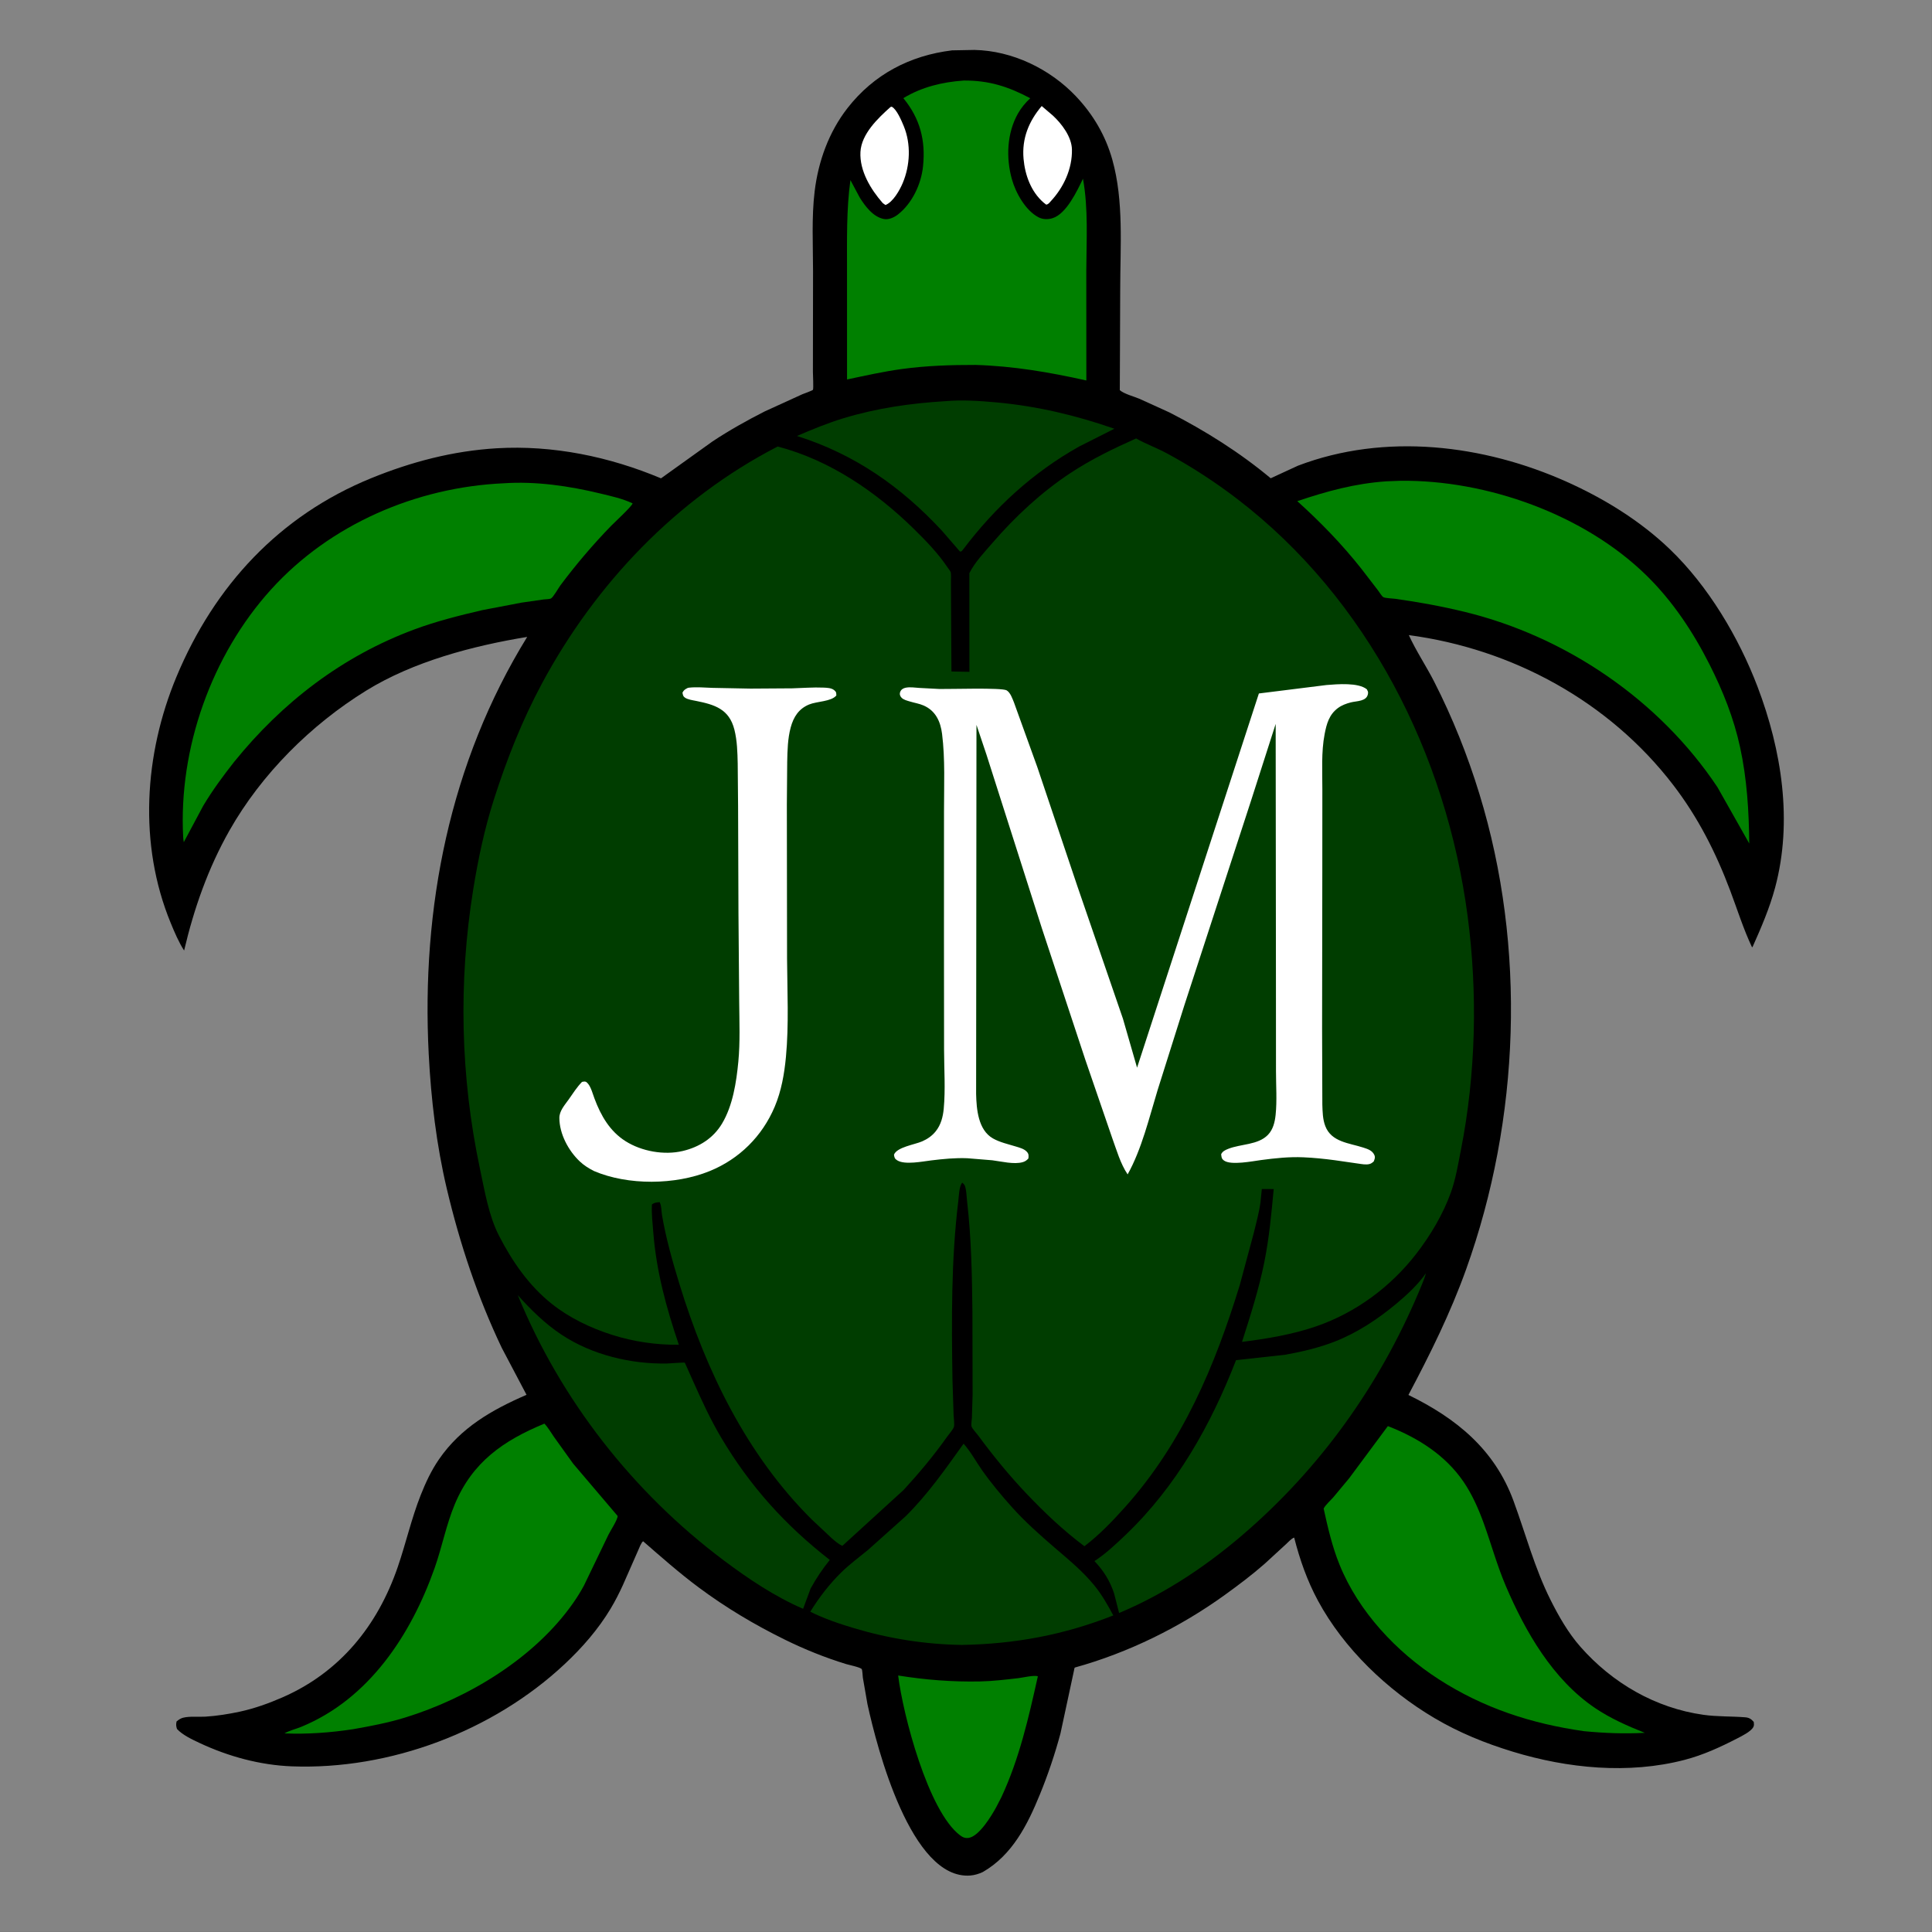 <?xml version="1.0" encoding="UTF-8" standalone="no"?>
<svg
   width="588"
   height="588"
   version="1.1"
   id="svg43"
   sodipodi:docname="turtle.svg"
   inkscape:version="1.2.1 (9c6d41e4, 2022-07-14)"
   xmlns:inkscape="http://www.inkscape.org/namespaces/inkscape"
   xmlns:sodipodi="http://sodipodi.sourceforge.net/DTD/sodipodi-0.dtd"
   xmlns="http://www.w3.org/2000/svg"
   xmlns:svg="http://www.w3.org/2000/svg">
  <rect width="100%" height="100%" fill="#808080" stroke="none"/>
  <defs
     id="defs47" />
  <sodipodi:namedview
     id="namedview45"
     pagecolor="#ffffff"
     bordercolor="#000000"
     borderopacity="0.25"
     inkscape:showpageshadow="2"
     inkscape:pageopacity="0.0"
     inkscape:pagecheckerboard="0"
     inkscape:deskcolor="#d1d1d1"
     showgrid="false"
     inkscape:zoom="1.0068156"
     inkscape:cx="78.961828"
     inkscape:cy="103.29598"
     inkscape:window-width="1440"
     inkscape:window-height="788"
     inkscape:window-x="0"
     inkscape:window-y="25"
     inkscape:window-maximized="0"
     inkscape:current-layer="svg43" />
  <path
     fill="white"
     transform="matrix(0.574 0 0 0.574 -1.52588e-05 0)"
     d="M-0 -0L1024 0L1024 1024L-0 1024L0 -0Z"
     id="path9"
     style="fill:#f5f5f5;fill-opacity:0.043" />
  <path
     transform="matrix(0.574 0 0 0.574 -1.52588e-05 0)"
     d="M504.833 26.699L516.641 26.477C536.808 26.879 556.69 36.527 570.455 51.023C579.594 60.648 586.194 71.874 589.786 84.677C595.937 106.601 593.969 130.789 593.959 153.387L593.749 206.877C596.068 208.889 601.131 210.183 604.079 211.413L620.021 218.663C639 228.356 657.375 239.905 673.756 253.588L688.213 246.922C734.322 229.349 786.571 235.675 830.792 255.494C850.616 264.379 869.721 276.158 885.444 291.256C905.763 310.767 921.93 337.961 931.871 364.07C944.669 397.684 950.654 435.487 941.184 470.712C938.277 481.524 933.771 491.986 929.202 502.19L928.922 502.163C924.402 492.614 921.145 482.181 917.418 472.282C909.804 452.059 900.375 433.43 887.194 416.238C853.262 371.98 801.998 344.074 746.996 336.749C750.844 345.195 756.204 353.14 760.439 361.443C770.196 380.572 778.144 400.499 784.436 421.027C809.328 502.228 805.981 593.313 777.358 673.072C769.015 696.32 758.324 717.866 746.777 739.637C772.174 752.03 792.464 768.506 802.5 795.805C808.959 813.374 813.694 831.483 822.123 848.298C826.483 856.996 831.492 865.785 837.94 873.117C854.841 892.334 877.683 905.655 903.23 909.236C910.6 910.269 917.943 909.965 925.323 910.55C927.397 910.714 928.569 911.462 929.885 913C929.944 914.065 930.175 914.75 929.658 915.723C928.375 918.136 923.597 920.461 921.195 921.705C912.205 926.358 903.069 930.546 893.247 933.111C863.527 940.873 831.127 937.646 802.074 928.768C787.391 924.281 773.771 918.763 760.5 910.919C735.688 896.255 712.505 874.142 698.794 848.685C693.068 838.053 689.18 826.934 686.201 815.265C684.76 815.723 683.027 817.705 681.883 818.743L670.595 829.114C663.96 834.961 656.735 840.389 649.569 845.568C625.785 862.758 598.171 876.364 569.852 884.183C569.541 885.049 569.612 884.707 569.49 885.567L562.296 919.066C559.33 930.105 555.687 940.905 551.363 951.486C544.766 967.626 536.742 983.575 521.149 992.567C519.174 993.539 516.658 994.282 514.451 994.447C483.092 996.786 465.067 927.039 459.957 903.637L457.5 889.519C457.394 888.755 457.271 885.511 456.91 884.999C456.221 884.021 450.057 882.765 448.668 882.339C437.497 878.911 426.601 874.526 416.122 869.366C399.995 861.424 384.881 852.423 370.448 841.682C360.229 834.076 350.6 825.573 340.996 817.214C339.904 817.984 338.861 820.986 338.266 822.269L330.316 840.345C328.371 844.613 326.239 848.812 323.831 852.839C317.237 863.868 308.657 873.681 299.289 882.441C261.263 918.003 206.758 938.518 154.779 936.557C137.904 935.921 121.053 931.312 105.816 924.165C101.852 922.306 96.824 919.957 93.842 916.75C93.33 915.128 93.279 914.415 93.622 912.75C94.649 911.895 95.747 911.114 97.065 910.779C100.583 909.883 105.261 910.447 108.953 910.208C115.068 909.812 121.153 908.852 127.141 907.563C134.86 905.902 142.47 903.169 149.697 900.017C180.244 886.694 200.234 861.969 210.911 830.816C215.213 818.262 218.198 805.042 223.068 792.731C225.694 786.093 228.708 779.633 232.774 773.738C244.392 756.892 260.821 747.525 279.18 739.561L266.023 714.609C253.201 687.722 243.783 659.344 236.922 630.383C231.414 607.135 228.547 582.827 227.321 559C223.324 481.306 238.421 404.43 279.526 337.706C250.663 342.44 219.162 350.743 194.16 366.186C164.898 384.261 138.621 410.404 121.623 440.429C110.325 460.386 102.858 481.721 97.62 503.988C94.8 499.665 92.472 494.139 90.503 489.356C73.356 447.716 76.411 399.962 93.589 358.793C113.688 310.619 148.099 273.422 196.787 253.561C218.165 244.841 240.303 239.046 263.406 237.683C293.173 235.928 323.114 242.127 350.483 253.627L377.815 234.041C386.596 228.225 396.097 222.888 405.492 218.13L425.399 209.048C426.136 208.737 430.758 207.111 431.037 206.685C431.44 206.071 431.02 198.433 431.025 197.198L431.095 143.712C431.087 129.794 430.27 115.271 431.947 101.435C433.873 85.55 439.462 70.009 449.362 57.316C463.329 39.407 482.49 29.416 504.833 26.699Z"
     id="path11" />
  <path
     fill="white"
     transform="matrix(0.574 0 0 0.574 -1.52588e-05 0)"
     d="M472.15 56.75L472.788 56.569C475.438 57.84 478.057 64.117 479.196 66.876C483.104 76.344 482.594 87.686 478.642 97.046C477.004 100.926 473.558 107.072 469.5 108.709L468.049 107.676C461.714 100.455 455.703 90.615 456.225 80.585C456.721 71.042 465.499 62.686 472.15 56.75Z"
     id="path13" />
  <path
     fill="white"
     transform="matrix(0.574 0 0 0.574 -1.52588e-05 0)"
     d="M552.334 56.222L558.229 61.25C562.985 65.636 568.227 72.588 568.366 79.25C568.578 89.496 563.985 99.37 557.107 106.737C556.344 107.587 555.909 108.256 554.75 108.523L553.32 107.399C546.655 101.649 543.465 92.761 542.709 84.21C541.753 73.383 545.497 64.33 552.334 56.222Z"
     id="path15" />
  <path
     fill="white"
     transform="matrix(0.574 0 0 0.574 -1.52588e-05 0)"
     d="M476.224 888.393C490.876 890.722 504.975 891.844 519.804 891.532C526.488 891.391 533.334 890.556 539.975 889.792C542.386 889.514 548.205 888.073 550.294 888.824C545.395 910.77 540.54 932.305 531 952.824L528.208 958.231C525.749 962.718 519.289 973.472 513.75 974.465C511.852 974.806 510.483 974.216 508.994 973.088C492.12 960.297 478.762 909.159 476.224 888.393Z"
     id="path17"
     style="fill:#008000" />
  <path
     fill="white"
     transform="matrix(0.574 0 0 0.574 -1.52588e-05 0)"
     d="M501.255 212.709C510.108 211.92 519.723 212.561 528.573 213.38C550.023 215.365 570.556 220.239 590.87 227.329L572.158 236.77C547.712 250.487 527.598 268.961 510.728 291.254L509.893 292.25C509.595 292.317 509.302 292.494 509 292.451C508.93 292.441 500.322 282.354 499.299 281.255C477.625 257.96 453.1 240.8 422.559 231.166C430.729 227.655 438.886 224.289 447.408 221.71C465.018 216.383 482.95 213.809 501.255 212.709Z"
     id="path19"
     style="fill:#003d00;fill-opacity:1" />
  <path
     fill="white"
     transform="matrix(0.574 0 0 0.574 -1.52588e-05 0)"
     d="M274.53 686.699C281.487 694.493 289.057 701.929 297.804 707.725C313.915 718.4 334.549 723.337 353.75 722.964C354.813 722.944 362.761 722.287 363.112 722.544C363.114 722.545 363.713 723.864 363.783 724.019L367.394 732.114C371.958 742.324 376.589 752.47 382.297 762.103C397.621 787.959 416.269 808.645 439.976 827.111C436.05 831.963 432.804 836.815 429.804 842.278L425.828 853.026C410.854 846.573 396.815 837.15 383.808 827.399C335.749 791.372 297.352 742.381 274.53 686.699Z"
     id="path21"
     style="fill:#003d00;fill-opacity:1" />
  <path
     fill="white"
     transform="matrix(0.574 0 0 0.574 -1.52588e-05 0)"
     d="M510.918 765.467C514.625 769.61 517.491 774.964 520.719 779.55C525.515 786.363 530.891 792.789 536.438 799.001C543.437 806.837 551.353 813.85 559.306 820.696C566.736 827.091 574.099 833.074 580.323 840.739C584.323 845.665 587.314 850.967 590.293 856.535C564.022 866.906 538.155 871.68 510.035 872.178C490.692 871.899 471.505 868.883 452.978 863.343C445.13 860.996 436.967 858.261 429.631 854.565C434.352 846.949 439.82 839.811 446.246 833.547C450.585 829.317 455.521 825.689 460.194 821.84L480.159 803.991C491.958 792.346 501.302 778.884 510.918 765.467Z"
     id="path23"
     style="fill:#003d00;fill-opacity:1" />
  <path
     fill="white"
     transform="matrix(0.574 0 0 0.574 -1.52588e-05 0)"
     d="M756.053 675.078C755.567 677.009 754.861 678.816 754.111 680.656C733.763 730.532 703.135 774.722 662.734 810.455C641.99 828.804 618.995 844.509 593.375 855.246L590.706 844.849C588.472 838.109 585.171 832.864 580.312 827.729C586.327 823.782 591.683 818.739 596.874 813.781C623.759 788.101 642.024 755.592 655.374 721.182L681.524 718.304C690.326 716.69 699.409 714.597 707.747 711.319C719.794 706.582 730.618 699.408 740.507 691.138C746.087 686.471 751.919 681.084 756.053 675.078Z"
     id="path25"
     style="fill:#003d00;fill-opacity:1" />
  <path
     fill="white"
     transform="matrix(0.574 0 0 0.574 -1.52588e-05 0)"
     d="M735.862 756.167L736.556 756.422C752.091 762.544 766.376 771.625 775.942 785.588C780.488 792.225 783.932 799.994 786.663 807.533C790.696 818.665 793.784 830.093 798.449 841C808.816 865.237 823.366 890.511 845.652 905.579C853.968 911.202 862.836 915.078 872.104 918.788C861.115 919.36 850.837 918.96 839.883 917.914C812.073 913.961 786.557 905.673 762.828 890.365C740.367 875.876 720.359 854.571 710.248 829.627C706.362 820.042 704.028 809.924 701.822 799.849C703.041 797.673 705.308 795.768 706.982 793.867L715.384 783.77L735.862 756.167Z"
     id="path27"
     style="fill:#008000" />
  <path
     fill="white"
     transform="matrix(0.574 0 0 0.574 -1.52588e-05 0)"
     d="M288.647 754.841C290.572 756.815 292.157 759.631 293.752 761.911L303.895 776.056L327.472 803.789C327.61 805.602 323.582 811.767 322.621 813.729L309.613 840.722C307.913 843.867 306.029 846.903 303.982 849.834C283.563 879.071 248.33 900.379 214.683 910.716C205.635 913.495 196.523 915.223 187.224 916.86C175.117 918.698 163.079 919.591 150.835 919.084C153.517 917.532 156.882 916.774 159.771 915.586C195.691 900.816 217.986 866.698 230.452 831.392C234.381 820.263 236.58 808.49 241.138 797.586C250.497 775.2 266.905 763.822 288.647 754.841Z"
     id="path29"
     style="fill:#008000" />
  <path
     fill="white"
     transform="matrix(0.574 0 0 0.574 -1.52588e-05 0)"
     d="M735.079 255.207L742.53 254.917C788.431 254.411 840.043 272.801 873.097 305.221C886.954 318.812 897.784 335.172 906.5 352.447C913.574 366.469 919.286 380.778 922.627 396.163C926.297 413.059 927.316 430.011 927.493 447.236L910.619 417.369C879.87 371.221 830.337 337.497 776.61 324.426C764.409 321.458 752.116 319.221 739.682 317.484C738.18 317.274 734.72 317.231 733.491 316.632C732.757 316.274 731.177 313.728 730.63 313.007L721.732 301.444C711.505 288.516 700.081 276.765 687.854 265.722C703.689 260.405 718.354 256.369 735.079 255.207Z"
     id="path31"
     style="fill:#008000" />
  <path
     fill="white"
     transform="matrix(0.574 0 0 0.574 -1.52588e-05 0)"
     d="M267.004 256.25C284.129 255.082 301.829 257.678 318.436 261.7C324.236 263.105 330.007 264.34 335.428 266.903C334.987 268.55 325.776 277.022 324.05 278.797C314.45 288.668 305.459 299.262 297.203 310.275C296.103 311.743 293.394 316.676 292.082 317.355C291.399 317.709 289.103 317.733 288.263 317.843L276.465 319.541L255.75 323.503C243.698 326.308 231.422 329.389 219.822 333.69C181.51 347.897 149.672 372.383 124.13 403.982C118.246 411.453 112.658 419.053 107.767 427.223L97.453 446.535C97.267 445.593 97.173 444.742 97.122 443.778C94.636 396.869 112.165 347.362 143.781 312.488C175.074 277.971 220.722 258.361 267.004 256.25Z"
     id="path33"
     style="fill:#008000" />
  <path
     fill="white"
     transform="matrix(0.574 0 0 0.574 -1.52588e-05 0)"
     d="M510.99 42.702C524.352 42.608 534.647 45.905 546.266 52.09C543.739 54.415 541.417 57.229 539.728 60.226C533.873 70.62 533.36 83.67 536.52 95C538.544 102.259 543.733 111.583 550.628 115.2C552.909 116.396 555.659 116.449 558.09 115.686C565.469 113.37 571.076 101.25 574.216 94.763C577.122 110.75 576.038 127.334 575.979 143.538L576.006 201.737C556.594 197.383 537.228 194.091 517.306 193.494C504.176 193.467 491.341 193.884 478.316 195.643C468.507 196.968 458.803 199.168 449.123 201.203L449.106 142.829C449.131 126.996 448.745 111.192 450.911 95.483L455.844 104.727C458.735 109.361 462.984 115.046 468.66 116.123C471.238 116.611 474.053 115.312 476.05 113.765C483.634 107.889 488.428 97.662 489.408 88.229C490.849 74.366 487.809 62.824 478.978 52.045C488.776 46.092 499.674 43.503 510.99 42.702Z"
     id="path35"
     style="fill:#008000" />
  <path
     fill="white"
     transform="matrix(0.574 0 0 0.574 -1.52588e-05 0)"
     d="M602.398 232.476C607.554 235.411 613.401 237.519 618.672 240.355C631.587 247.304 644.418 255.666 656.07 264.597C725.229 317.605 766.897 400.174 778.169 485.731C783.558 526.635 782.559 569.51 774.563 610C773.102 617.394 771.858 625.127 769.305 632.238C765.126 643.883 758.461 655.058 750.91 664.82C737.373 682.321 718.856 696.022 697.898 703.246C685.251 707.605 671.767 709.833 658.54 711.496C662.967 697.676 667.477 683.577 670.343 669.34C672.953 656.374 674.129 643.597 675.346 630.47L669.049 630.45L668.334 637.503C667.602 642.932 666.111 648.25 664.832 653.569L657.345 681.402C644.135 724.406 627.029 764.994 596.63 798.995C589.97 806.444 582.946 813.781 574.981 819.848C563.968 811.637 553.744 801.943 544.294 791.993C535.077 782.289 526.649 771.969 518.709 761.201C517.849 760.034 515.345 757.383 515.09 756.224C514.857 755.171 515.277 752.98 515.322 751.84L515.695 739.458L515.598 695.422C515.386 676.018 515.022 656.542 512.804 637.248C512.557 635.094 512.366 629.839 511.354 628.25C511.068 627.801 510.618 627.481 510.25 627.096C508.537 628.565 508.394 634.553 508.098 636.976C504.29 668.148 504.531 700.317 505.028 731.688L505.624 750.321C505.677 751.752 506.2 755.435 505.75 756.66C505.202 758.153 503.126 760.436 502.154 761.816C495.147 771.753 487.397 780.988 479.188 789.941L446.678 819.612C444.64 818.831 442.7 817.054 441.05 815.644L430.403 805.658C395.968 771.459 374.327 726.773 360.239 680.791C356.598 668.908 353.09 656.539 351.015 644.289C350.658 642.186 350.765 639.243 349.75 637.4C347.984 637.613 347.128 637.544 345.673 638.61C345.389 643.424 345.99 648.333 346.363 653.134C347.988 674.079 353.238 693.208 359.941 713.024C348.013 713.163 335.896 711.378 324.518 707.763C313.192 704.164 301.959 698.788 292.618 691.372C280.46 681.718 271.64 668.908 264.588 655.217C259.127 644.617 256.932 631.257 254.45 619.548C244.135 570.886 242.995 520.57 250.933 471.5C253.541 455.378 256.887 439.497 261.866 423.926C268.617 402.812 276.773 382.123 287.265 362.565C315.688 309.587 358.685 264.409 412.325 236.758C439.963 243.94 464.591 260.816 484.75 280.636C491.034 286.815 497.376 293.349 502.29 300.687C502.693 301.289 503.963 302.803 504.102 303.462C504.377 304.764 504.186 306.706 504.207 308.059L504.256 319.007L504.481 356.026L514.013 356.224L513.978 303.921C516.846 298.119 521.961 292.805 526.197 287.894C538.217 273.96 552.11 261.024 567.491 250.865C578.512 243.585 590.358 237.836 602.398 232.476Z"
     id="path37"
     style="fill:#003d00;fill-opacity:1" />
  <path
     transform="matrix(0.574 0 0 0.574 -1.52588e-05 0)"
     d="M364.666 364.75L365.354 364.616C369.343 364.174 373.683 364.592 377.702 364.721L397.943 365.115L420.106 364.97C425.555 364.821 431.131 364.346 436.573 364.585C438.345 364.663 440.835 364.718 442.261 365.915C443.503 366.959 443.377 367.235 443.448 368.75C440.749 372.047 433.197 371.81 429 373.535C423.497 375.797 420.739 380.168 419.239 385.728C417.653 391.61 417.517 397.951 417.395 404.002L417.207 426.535L417.315 508.276C417.424 525.506 418.336 543.297 416.72 560.431C415.874 569.405 414.297 578.46 410.772 586.801C404.152 602.462 392.019 614.542 376.206 620.964C358.045 628.34 332.97 628.625 314.88 620.881C312.125 619.461 309.708 617.969 307.438 615.838C301.39 610.158 296.603 601.177 296.589 592.75C296.582 588.996 299.453 585.9 301.499 583C303.756 579.801 305.861 576.449 308.601 573.634C310.187 573.318 310.733 573.288 311.847 574.67C313.41 576.609 314.356 580.194 315.232 582.531C318.615 591.555 323.322 599.799 331.675 605.082C340.206 610.478 352.145 612.63 362.046 610.273C370.778 608.195 378.195 603.507 382.84 595.753C388.547 586.226 390.442 573.822 391.48 562.942C392.477 552.491 392.021 541.732 391.936 531.24L391.548 483.825L391.35 427.627L391.151 404.949C391.02 398.932 390.874 392.74 389.393 386.877C386.617 375.891 378.877 373.617 369.046 371.635C367.274 371.278 364.67 370.919 363.192 369.91C362.072 369.145 362.132 368.49 361.859 367.25C362.633 365.789 363.263 365.494 364.666 364.75Z"
     id="path39"
     style="fill:#ffffff" />
  <path
     transform="matrix(0.574 0 0 0.574 -1.52588e-05 0)"
     d="M703.388 363.21C709.091 362.753 720.235 361.79 724.75 365.499C725.241 366.548 725.521 366.715 725.322 367.91C724.648 371.969 719.392 371.624 716.25 372.423C713.869 373.028 711.443 373.92 709.45 375.39C704.69 378.899 703.396 383.822 702.344 389.25C700.52 398.662 701.162 409.008 701.141 418.593L701.119 462.766L701.005 545.329L701.134 585.662C701.269 589.543 701.298 593.459 702.719 597.123C705.995 605.569 715.32 606.037 722.815 608.462C725.129 609.211 727.577 609.95 728.689 612.355C729.299 613.672 728.864 614.633 728.357 615.863C727.693 616.425 727.081 616.933 726.225 617.174C724.306 617.713 721.971 617.208 720.033 616.944L707.837 615.187C702.319 614.447 696.63 613.862 691.068 613.624C683.481 613.3 676.132 614.092 668.632 615.089C664.265 615.67 652.709 617.987 649.045 615.377C647.621 614.363 647.689 613.583 647.488 612C648.226 610.417 649.66 609.778 651.214 609.154C657.868 606.483 667.039 607.176 672.305 601.706C675.036 598.869 675.963 594.927 676.361 591.127C677.144 583.657 676.552 575.467 676.558 567.918L676.532 520.383L676.391 383.838L663.238 424.824L627.992 532.97L613.81 577.924C609.323 592.609 605.382 609.293 597.896 622.688C594.061 617.02 592.047 609.77 589.698 603.342L575.444 561.84L552.497 492.416L523.047 400.129L517.747 384.352L517.56 580.058C517.753 588.13 518.639 599.123 526.44 603.596C530.075 605.681 534.559 606.656 538.536 607.88C540.565 608.505 543.053 609.109 544.509 610.75C545.535 611.905 545.426 612.823 545.278 614.25C544.383 615.239 543.556 615.832 542.252 616.206C537.669 617.523 530.88 615.807 526.138 615.207L512.856 614.119C506.407 613.87 500.126 614.499 493.741 615.273C489.107 615.834 479.765 617.754 475.75 615.255C474.368 614.395 474.233 613.786 474.006 612.25C475.554 608.205 484.98 606.914 488.959 605.17C491.783 603.933 494.2 602.261 496.142 599.845C498.897 596.416 499.982 592.181 500.387 587.878C501.348 577.678 500.585 566.837 500.565 556.577L500.511 496.636L500.531 430.245C500.518 416.711 501.194 402.507 499.503 389.089C498.674 382.504 496.042 376.827 489.697 374.062C487.433 373.074 484.884 372.686 482.52 371.968C481.061 371.525 479.122 371.077 478.038 369.951C477.196 369.076 476.877 368.04 477.305 366.871C477.757 365.637 478.809 364.971 480.03 364.684C482.306 364.148 485.165 364.589 487.496 364.758L498.169 365.316C503.047 365.438 531.216 364.497 533.763 366.048C535.763 367.267 536.783 370.407 537.651 372.508L549.988 406.686L571.253 469.907L595.42 540.183L602.898 566.108L667.487 367.694L703.388 363.21Z"
     id="path41"
     style="fill:#ffffff" />
</svg>
